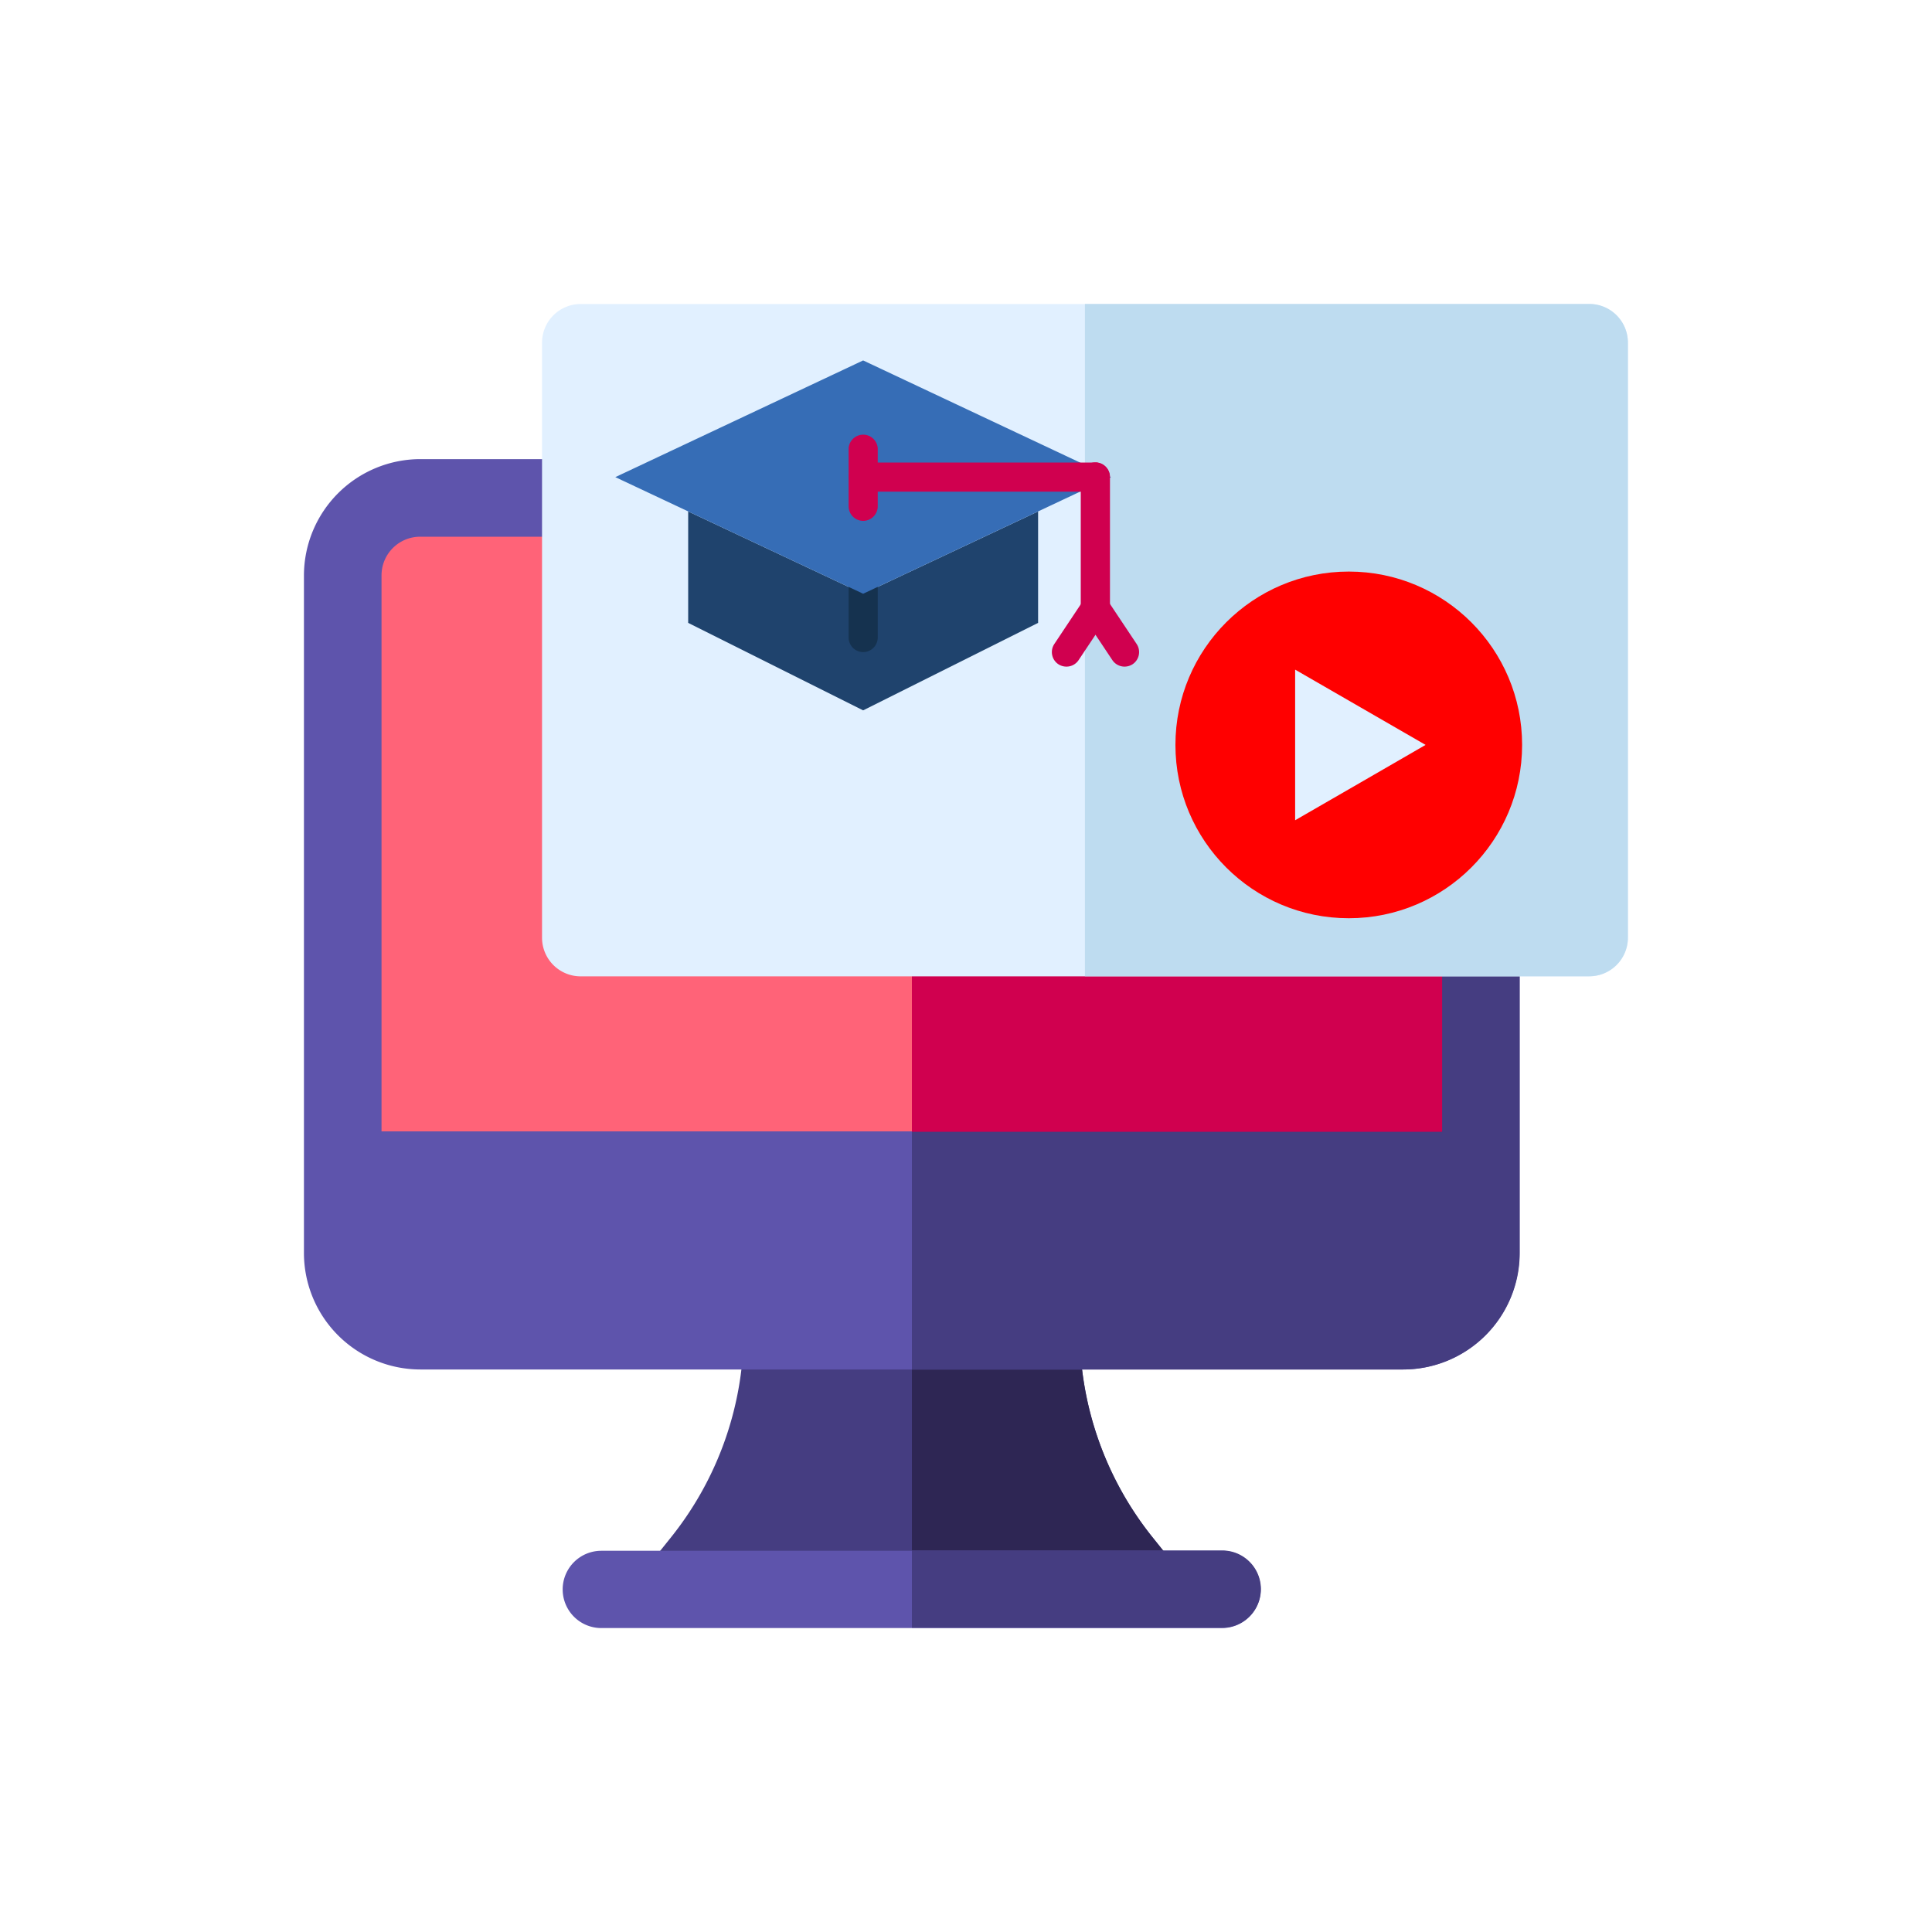 <svg id="Camada_1" data-name="Camada 1" xmlns="http://www.w3.org/2000/svg" viewBox="0 0 250 250"><defs><style>.cls-1{fill:#453d81;}.cls-2{fill:#2e2654;}.cls-3{fill:#5e54ac;}.cls-4{fill:#ff6378;}.cls-5{fill:#d0004f;}.cls-6{fill:#e1f0ff;}.cls-7{fill:#bedcf0;}.cls-8{fill:#1f436d;}.cls-9{fill:#15324f;}.cls-10{fill:#366db6;}.cls-11{fill:red;}</style></defs><title>Treinamentos</title><path class="cls-1" d="M152,202.51l-2.93-3.66a42.85,42.85,0,0,1-9.36-26.66,5,5,0,0,0-5-5H101.24a5,5,0,0,0-5,5,42.84,42.84,0,0,1-9.35,26.66l-2.94,3.67a5,5,0,0,0-.6,5.31h69.29a5,5,0,0,0-.61-5.32Z"/><path class="cls-2" d="M149.08,198.85a42.85,42.85,0,0,1-9.36-26.66,5,5,0,0,0-5-5H118v40.66h34.65a5,5,0,0,0-.61-5.31Z"/><path class="cls-3" d="M158.13,210.67H77.81a5,5,0,0,1,0-10h80.32a5,5,0,0,1,0,10Z"/><path class="cls-1" d="M158.13,200.63H118v10h40.16a5,5,0,0,0,0-10Z"/><path class="cls-3" d="M181.56,59.41H54.39A15.08,15.08,0,0,0,39.33,74.47v87.68a15.08,15.08,0,0,0,15.06,15.06H181.56a15.08,15.08,0,0,0,15.06-15.06V74.47A15.08,15.08,0,0,0,181.56,59.41Z"/><path class="cls-1" d="M181.56,59.41H118v117.8h63.59a15.08,15.08,0,0,0,15.06-15.06V74.47A15.08,15.08,0,0,0,181.56,59.41Z"/><path class="cls-4" d="M54.39,69.45H181.56a5,5,0,0,1,5,5v71.95H49.37V74.47A5,5,0,0,1,54.39,69.45Z"/><path class="cls-5" d="M181.56,69.45H118v77h68.61V74.47A5,5,0,0,0,181.56,69.45Z"/><path class="cls-6" d="M205.65,126.34H75.14a5,5,0,0,1-5-5v-77a5,5,0,0,1,5-5H205.65a5,5,0,0,1,5,5v77A5,5,0,0,1,205.65,126.34Z"/><path class="cls-7" d="M205.65,39.33H140.39v87h65.26a5,5,0,0,0,5-5v-77A5,5,0,0,0,205.65,39.33Z"/><path class="cls-8" d="M111.69,76.83,89.05,66.18V80.6l22.64,11.32L134.33,80.6V66.18Z"/><path class="cls-9" d="M111.69,84.38a1.89,1.89,0,0,1-1.88-1.89V73.06a1.89,1.89,0,1,1,3.77,0v9.43A1.89,1.89,0,0,1,111.69,84.38Z"/><path class="cls-10" d="M111.69,46.64,79.62,61.74l32.07,15.09,32.07-15.09Z"/><path class="cls-5" d="M141.86,63.62H111.59a1.89,1.89,0,0,1,0-3.77h30.27a1.89,1.89,0,0,1,0,3.77Z"/><path class="cls-5" d="M111.69,67.4a1.89,1.89,0,0,1-1.88-1.89V58a1.89,1.89,0,0,1,3.77,0v7.55A1.89,1.89,0,0,1,111.69,67.4Z"/><path class="cls-5" d="M141.74,80.6a1.89,1.89,0,0,1-1.89-1.88v-17a1.89,1.89,0,1,1,3.78,0v17A1.89,1.89,0,0,1,141.74,80.6Z"/><path class="cls-5" d="M138,86.26a1.92,1.92,0,0,1-1.05-.31,1.89,1.89,0,0,1-.52-2.62l3.77-5.66a1.89,1.89,0,0,1,3.14,2.09l-3.77,5.66A1.88,1.88,0,0,1,138,86.26Z"/><path class="cls-5" d="M145.52,86.26a1.9,1.9,0,0,1-1.58-.84l-3.77-5.66a1.89,1.89,0,0,1,3.14-2.09l3.77,5.66a1.89,1.89,0,0,1-.52,2.62A1.91,1.91,0,0,1,145.52,86.26Z"/><circle class="cls-11" cx="174.53" cy="96.39" r="22.43"/><polygon class="cls-6" points="184.47 96.39 176.03 101.27 167.59 106.14 167.59 96.39 167.59 86.65 176.03 91.52 184.47 96.39"/></svg>
